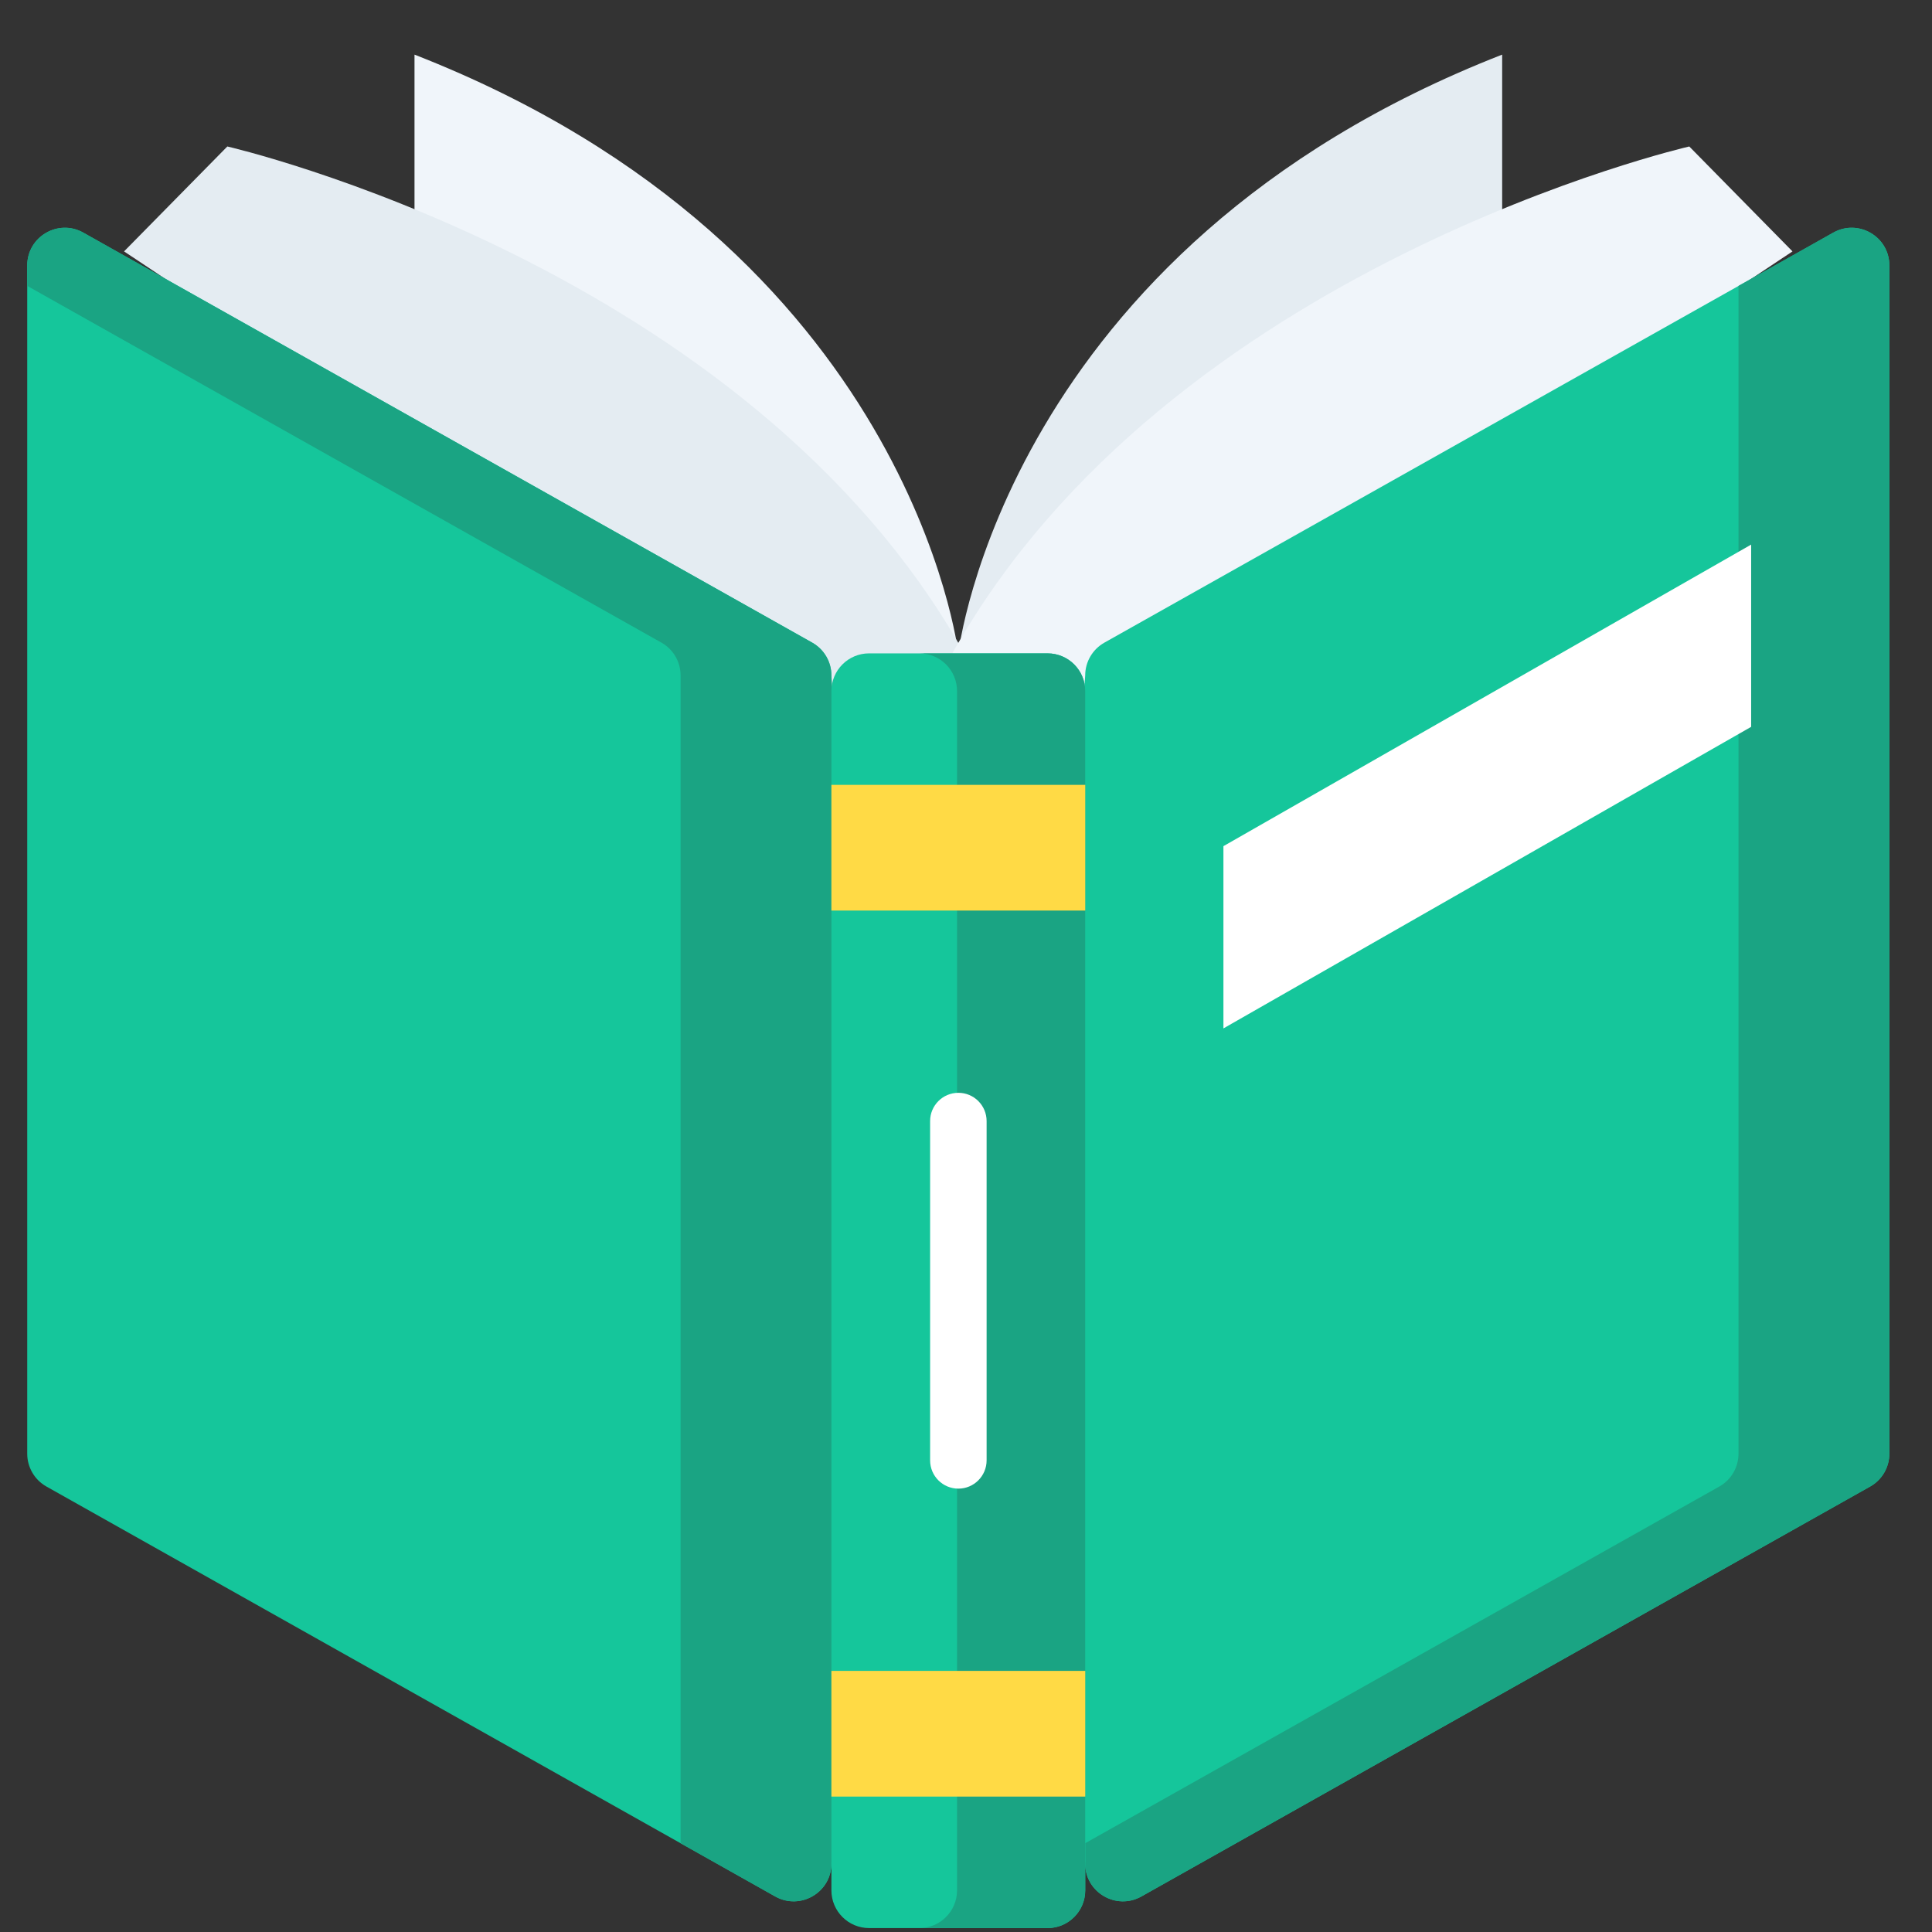 <svg width="33" height="33" viewBox="0 0 33 33" fill="none" xmlns="http://www.w3.org/2000/svg">
<rect x="0" y="0" width="33" height="33" fill="#333333" stroke="none"/>
<g clip-path="url(#clip0_0_154)">
<path d="M16.369 11.16C16.369 11.16 15.57 4.249 7.08 0.933V11.16H16.369Z" fill="#F0F5FA"/>
<path d="M16.369 11.16C16.369 11.16 17.168 4.249 25.658 0.933V11.16H16.369Z" fill="#E4ECF2"/>
<path d="M16.471 11.16C12.764 4.537 3.883 2.502 3.883 2.502L2.119 4.294L14.326 12.414L16.471 11.16Z" fill="#E4ECF2"/>
<path d="M16.266 11.16C19.973 4.537 28.854 2.502 28.854 2.502L30.617 4.294L18.411 12.415L16.266 11.16Z" fill="#F0F5FA"/>
<path d="M31.944 25.391L19.496 32.393C19.067 32.634 18.536 32.324 18.536 31.832L17.893 21.601L18.536 11.537C18.536 11.304 18.662 11.09 18.865 10.976L31.313 3.974C31.742 3.732 32.272 4.042 32.272 4.535V24.829C32.272 25.062 32.147 25.277 31.944 25.391Z" fill="#15C69B"/>
<path d="M31.311 3.974L29.695 4.883V24.83C29.695 25.062 29.57 25.277 29.367 25.391L18.535 31.484V31.832C18.535 32.324 19.066 32.634 19.495 32.393L31.943 25.391C32.145 25.277 32.271 25.062 32.271 24.83V4.535C32.271 4.042 31.741 3.732 31.311 3.974Z" fill="#1AA483"/>
<path d="M13.241 32.393L0.793 25.391C0.59 25.277 0.465 25.062 0.465 24.83V4.535C0.465 4.042 0.995 3.732 1.424 3.974L13.872 10.976C14.075 11.09 14.201 11.304 14.201 11.537V31.832C14.201 32.324 13.67 32.634 13.241 32.393Z" fill="#15C69B"/>
<path d="M13.872 10.976L1.424 3.974C0.995 3.732 0.465 4.042 0.465 4.535V4.883L11.297 10.976C11.5 11.09 11.625 11.304 11.625 11.537V31.484L13.241 32.393C13.67 32.634 14.201 32.324 14.201 31.832L14.844 21.633L14.201 11.537C14.201 11.304 14.075 11.09 13.872 10.976Z" fill="#1AA483"/>
<path d="M29.911 12.415L20.897 17.566V14.453L29.911 9.302V12.415Z" fill="white"/>
<path d="M17.893 32.933H14.845C14.489 32.933 14.201 32.644 14.201 32.289V11.804C14.201 11.448 14.489 11.16 14.845 11.16H17.893C18.248 11.16 18.537 11.448 18.537 11.804V32.289C18.537 32.644 18.248 32.933 17.893 32.933Z" fill="#15C69B"/>
<path d="M17.892 11.16H15.703C16.059 11.16 16.347 11.448 16.347 11.804V32.289C16.347 32.644 16.059 32.933 15.703 32.933H17.892C18.248 32.933 18.536 32.644 18.536 32.289V11.804C18.536 11.448 18.248 11.16 17.892 11.16Z" fill="#1AA483"/>
<path d="M14.201 13.406H18.537V15.553H14.201V13.406Z" fill="#FFDA45"/>
<path d="M14.201 28.54H18.537V30.687H14.201V28.54Z" fill="#FFDA45"/>
<path d="M16.37 25.427C16.103 25.427 15.887 25.211 15.887 24.944V19.149C15.887 18.882 16.103 18.666 16.37 18.666C16.636 18.666 16.852 18.882 16.852 19.149V24.944C16.852 25.21 16.636 25.427 16.37 25.427Z" fill="white"/>
</g>
<defs>
<clipPath id="clip0_0_154">
<rect width="32" height="32" fill="white" transform="translate(0.369 0.933)"/>
</clipPath>
</defs>
</svg>
